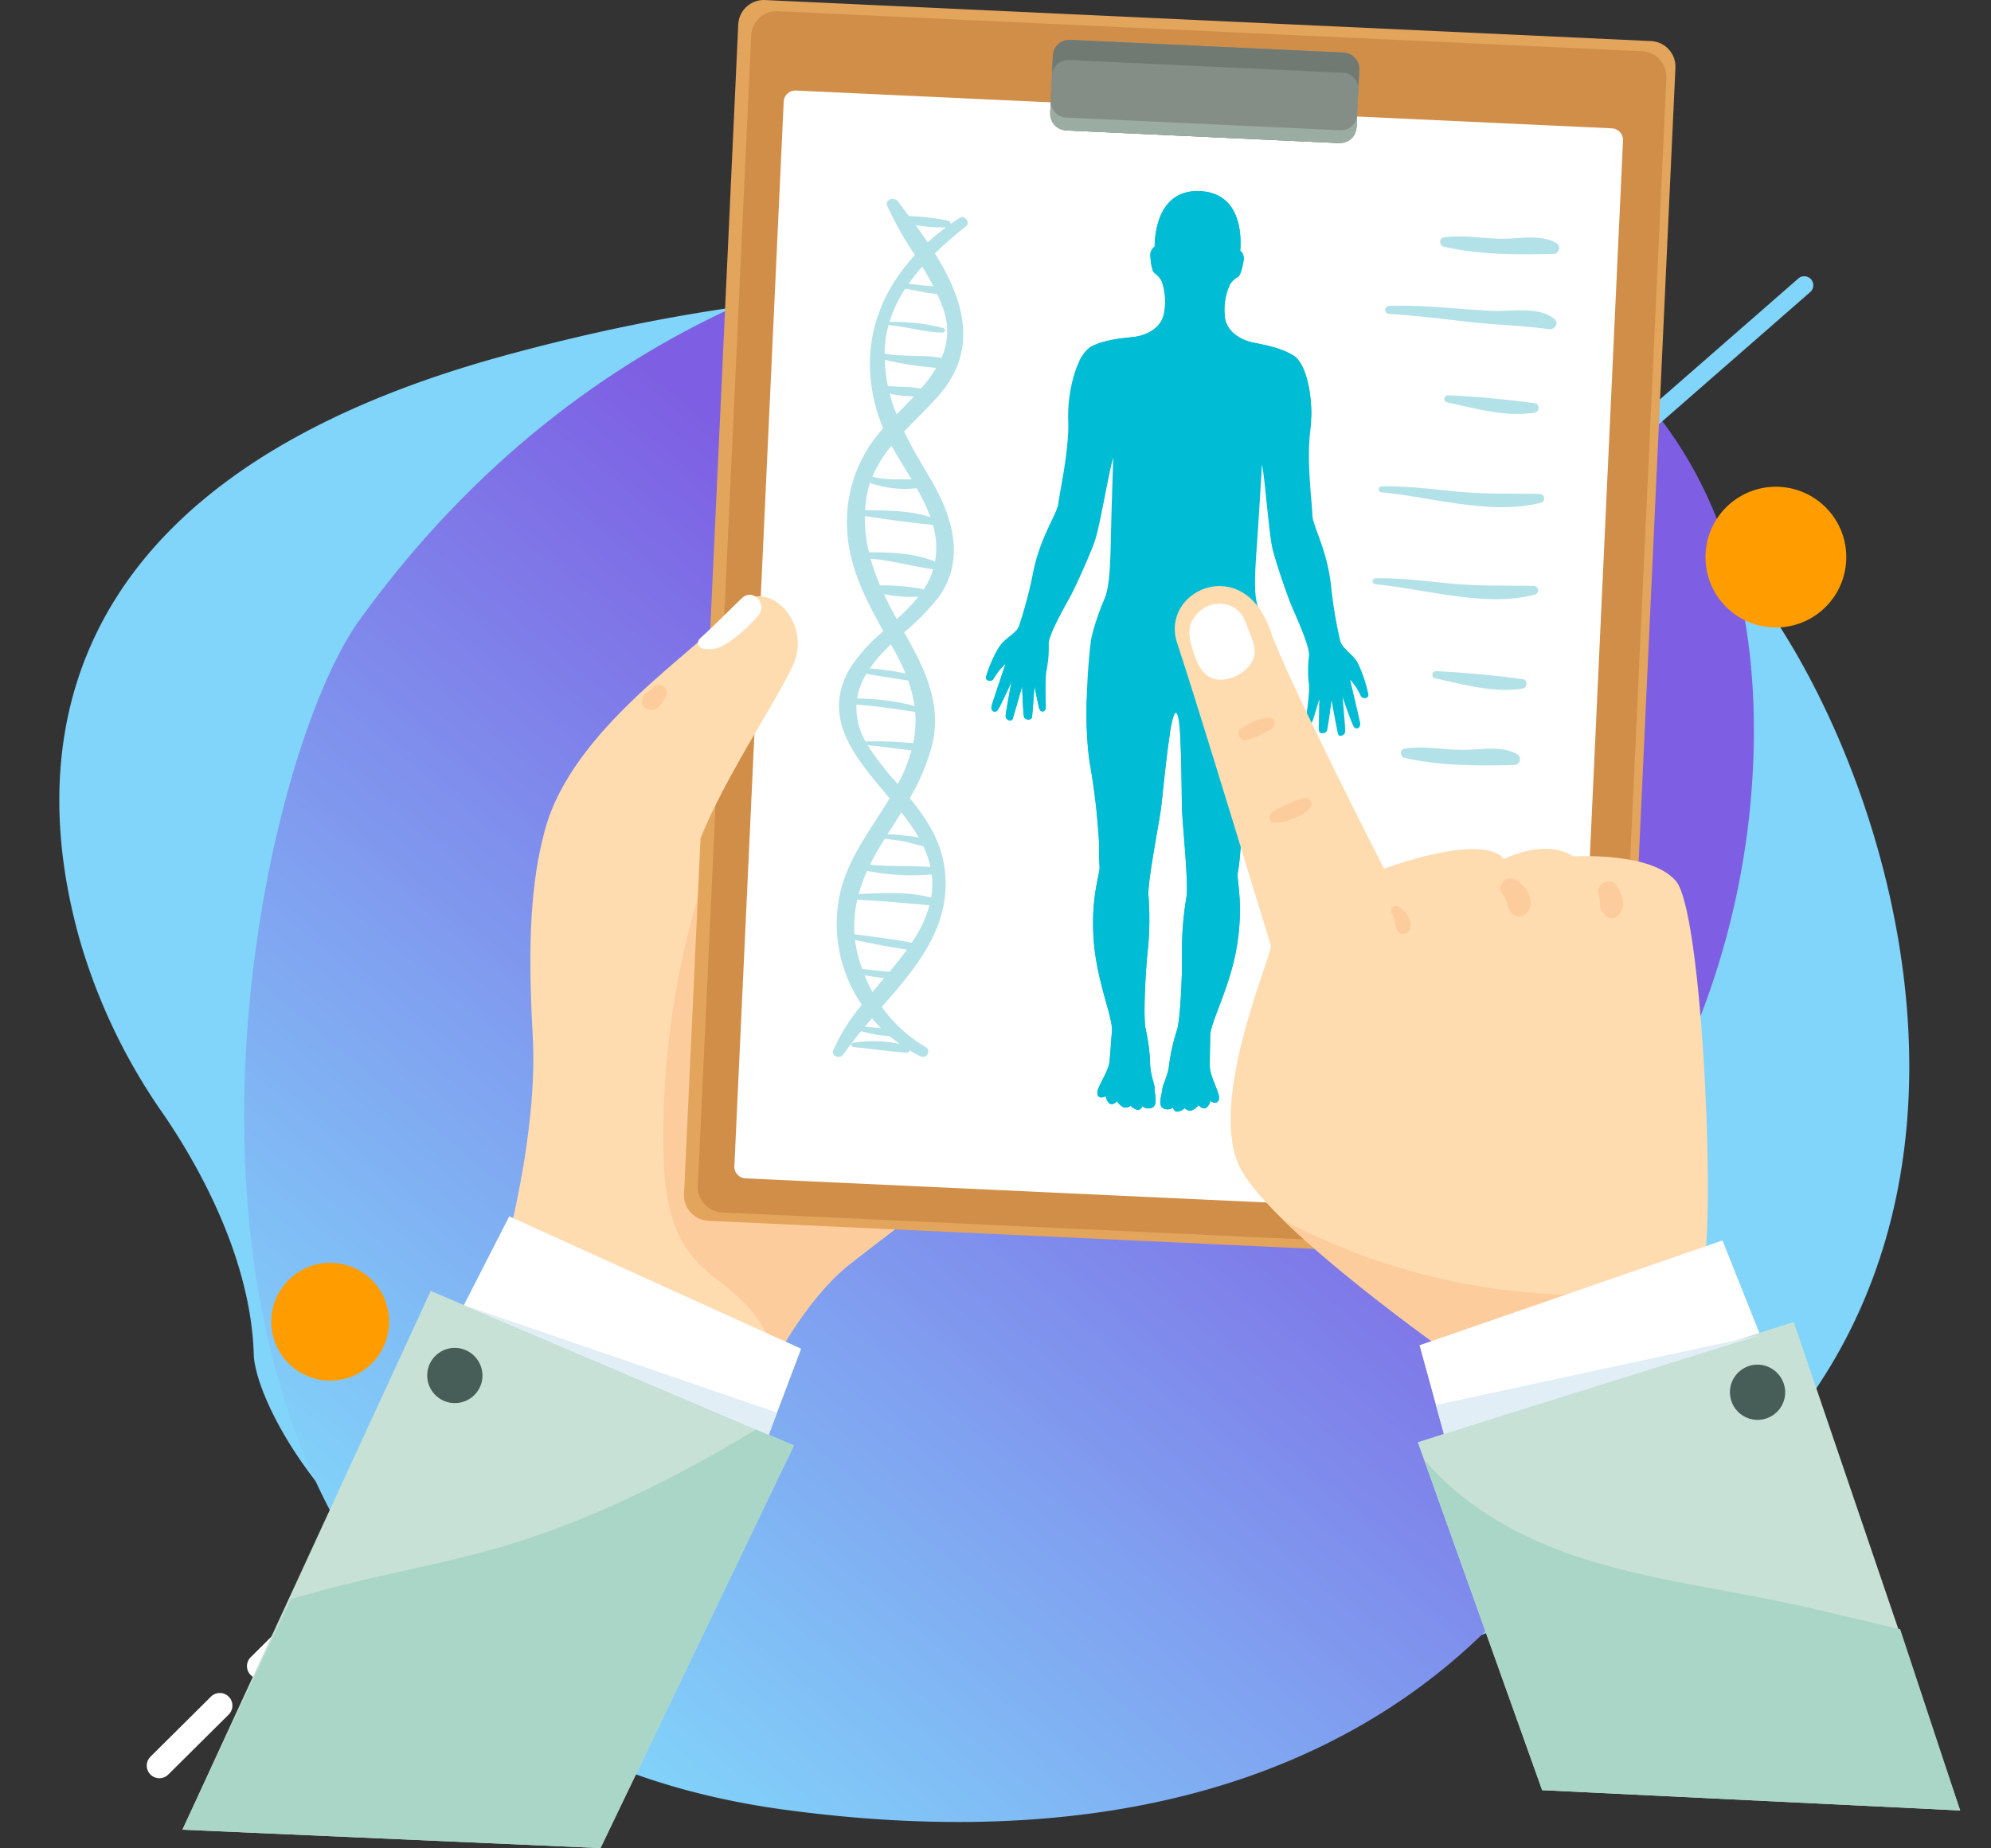 <svg xmlns="http://www.w3.org/2000/svg" xmlns:xlink="http://www.w3.org/1999/xlink" width="402.642" height="373.835" viewBox="0 0 402.642 373.835">
  <rect x="0" y="0" width="402.642" height="373.835" fill="#333333" stroke="none"/>
  <defs>
    <linearGradient id="linear-gradient" x1="-0.088" y1="1.297" x2="0.603" y2="0.362" gradientUnits="objectBoundingBox">
      <stop offset="0" stop-color="#81d4fa"/>
      <stop offset="0.424" stop-color="#81d4fa"/>
      <stop offset="1" stop-color="#7e5ee3"/>
    </linearGradient>
  </defs>
  <g id="Grupo_163041" data-name="Grupo 163041" transform="translate(-183.598 -490.999)">
    <g id="Grupo_162522" data-name="Grupo 162522" transform="translate(10329.598 2266.269)">
      <path id="Trazado_100532" data-name="Trazado 100532" d="M337.382,72.751c-19.689-20.583-90-88.337-235.326-69.469C3.878,16.029-4.008,73.4,1.209,109.284a118.834,118.834,0,0,0,11.546,35.976c5.1,10.192,13.7,30.9,11.485,50.991-1.792,16.278,33.752,113.209,210.011,95.2S368.38,105.158,337.382,72.751Z" transform="translate(-10146 -1692.248) rotate(-8)" fill="#81d4fa"/>
      <path id="Trazado_100534" data-name="Trazado 100534" d="M921.708,275.229c16.454-22.656,75.219-97.232,196.666-76.465,82.049,14.031,88.639,77.182,84.279,116.677a161.768,161.768,0,0,1-9.649,39.6c-4.258,11.218-11.446,34.009-9.6,56.126,1.5,17.917-28.207,124.609-175.51,104.785S895.8,310.9,921.708,275.229Z" transform="translate(-10994.971 -1925.117)" fill="url(#linear-gradient)"/>
      <g id="Grupo_53817" data-name="Grupo 53817" transform="translate(-10116.317 -1488.7)">
        <path id="Trazado_100506" data-name="Trazado 100506" d="M991.11,495.074,942.835,543a2.55,2.55,0,0,1-3.593-3.619l48.275-47.925a2.55,2.55,0,1,1,3.593,3.619Z" transform="translate(-918.245 -490.714)" fill="#fff"/>
        <path id="Trazado_100507" data-name="Trazado 100507" d="M928.181,569.219l-12.187,12.1A2.55,2.55,0,1,1,912.4,577.7l12.186-12.1a2.55,2.55,0,1,1,3.592,3.619Z" transform="translate(-911.649 -508.934)" fill="#fff"/>
      </g>
      <g id="Grupo_53818" data-name="Grupo 53818" transform="translate(-10087.768 -1467.949)">
        <path id="Trazado_100508" data-name="Trazado 100508" d="M997.584,520.853,968.353,549.41a1.532,1.532,0,1,1-2.14-2.191l29.231-28.557a1.532,1.532,0,0,1,2.141,2.191Z" transform="translate(-953.492 -518.226)" fill="#7e5ee3"/>
        <path id="Trazado_100509" data-name="Trazado 100509" d="M959.48,565.034l-7.38,7.209a1.532,1.532,0,0,1-2.141-2.192l7.379-7.208a1.532,1.532,0,1,1,2.141,2.191Z" transform="translate(-949.499 -529.083)" fill="#7e5ee3"/>
      </g>
      <path id="Trazado_100510" data-name="Trazado 100510" d="M1206.542,150.811l-36.71,32.069a1.827,1.827,0,0,0,2.4,2.752l36.71-32.069a1.827,1.827,0,1,0-2.4-2.752Z" transform="translate(-10988.913 -1869.706)" fill="#81d4fa"/>
      <path id="Trazado_100511" data-name="Trazado 100511" d="M1157.075,204.348l-9.267,8.1a1.827,1.827,0,1,0,2.4,2.752l9.267-8.1a1.827,1.827,0,0,0-2.4-2.752Z" transform="translate(-10982.282 -1885.82)" fill="#81d4fa"/>
      <circle id="Elipse_4060" data-name="Elipse 4060" cx="11.915" cy="11.915" r="11.915" transform="translate(-10091.136 -1519.829)" fill="#ff9d00"/>
      <circle id="Elipse_4061" data-name="Elipse 4061" cx="14.237" cy="14.237" r="14.237" transform="translate(-9801.098 -1676.811)" fill="#ff9d00"/>
    </g>
    <g id="Grupo_162853" data-name="Grupo 162853" transform="translate(175.341 382.314)">
      <g id="Grupo_162852" data-name="Grupo 162852" transform="translate(45.146 108.685)">
        <path id="Trazado_202502" data-name="Trazado 202502" d="M118.127,372.332l19.6-69.611,27.149-42.4,34.533,70.02,14.733,26.287s-17.833,13.446-26.978,20.577-16.088,21.082-16.088,21.082l-42.521-15.4Z" transform="translate(-52.103 -121.577)" fill="#ffdbb0"/>
        <path id="Trazado_202503" data-name="Trazado 202503" d="M152.291,356.868c.127,7.535.953,15.577,5.695,21.433,3.335,4.119,8.26,6.687,11.723,10.7,2.374,2.751,3.973,6.069,5.8,9.222,2.532-4.452,7.974-13.121,14.558-18.256,9.145-7.131,26.978-20.577,26.978-20.577L202.308,333.1l-19.9-40.344L162.568,295.9A169.5,169.5,0,0,0,152.291,356.868Z" transform="translate(-55.005 -124.334)" fill="#fccc9c"/>
        <path id="Trazado_202504" data-name="Trazado 202504" d="M352.4,116.993l-179.185-8.3a5.176,5.176,0,0,0-5.411,4.932l-10.962,236.59a5.178,5.178,0,0,0,4.933,5.411l179.185,8.3a5.176,5.176,0,0,0,5.411-4.932L357.328,122.4A5.177,5.177,0,0,0,352.4,116.993Z" transform="translate(-55.393 -108.685)" fill="#e3a45c"/>
        <path id="Trazado_202505" data-name="Trazado 202505" d="M350.825,119.267l-174.732-8.1a5.177,5.177,0,0,0-5.411,4.933L159.9,348.735a5.176,5.176,0,0,0,4.932,5.41l174.732,8.1a5.176,5.176,0,0,0,5.411-4.932l10.778-232.629A5.177,5.177,0,0,0,350.825,119.267Z" transform="translate(-55.654 -108.896)" fill="#d08e48"/>
        <path id="Trazado_202506" data-name="Trazado 202506" d="M335.229,356.39l-165.016-7.646a2.362,2.362,0,0,1-2.25-2.469L177.94,130.95a2.361,2.361,0,0,1,2.469-2.25l165.015,7.646a2.362,2.362,0,0,1,2.251,2.47L337.7,354.14A2.362,2.362,0,0,1,335.229,356.39Z" transform="translate(-56.34 -110.386)" fill="#fff"/>
        <path id="Trazado_202507" data-name="Trazado 202507" d="M117.435,372.368s6.544-23.5,5.459-42.892-.358-31.088,2.42-41.545c5.526-20.794,31.014-36.4,37.685-44.489s16.7,2.033,12.5,11.073-18.132,28.963-20.829,41.85" transform="translate(-52.044 -119.891)" fill="#ffdbb0"/>
        <path id="Trazado_202508" data-name="Trazado 202508" d="M300.9,252.747a27.682,27.682,0,0,0-2.058-6.208c-.975-1.964-3.269-3.066-3.623-4.646A87.112,87.112,0,0,1,293.33,230.5c-.867-7.362-3.717-11.83-3.753-14.106s-1.206-10.789-.427-16.866-.581-13.532-3.342-15.295-6.646-2.3-8.545-2.741-5.309-2.023-5.428-5.582a12.36,12.36,0,0,1,1.062-6.064,4.32,4.32,0,0,1,1.636-1.558c.587-.4.956-2.231,1.155-3.43a2.033,2.033,0,0,0-.7-1.88c.169-2.125.61-11.629-8.114-12.033s-9.164,9.1-9.192,11.231a2.032,2.032,0,0,0-.866,1.808c.086,1.212.284,3.07.832,3.522a4.317,4.317,0,0,1,1.485,1.7,12.36,12.36,0,0,1,.5,6.136c-.447,3.533-3.988,4.791-5.92,5.056s-5.849.44-8.762,1.94-4.957,8.8-4.743,14.921-1.738,14.491-1.985,16.754-3.5,6.449-5.042,13.7a87.083,87.083,0,0,1-2.934,11.166c-.5,1.541-2.884,2.426-4.037,4.291a27.7,27.7,0,0,0-2.623,5.991c-.185.916,1.089,1.046,1.469.5a13,13,0,0,1,2.492-3.155s-2.473,7.349-2.81,8.471.638,1.593,1.164.978,2.825-5.769,2.825-5.769-1.136,6.131-1.173,6.912,1.15,1.262,1.393.633,1.943-6.663,1.943-6.663.179,5.34.356,6.129,1.524.853,1.628.146.505-6.3.505-6.3.578,2.869.87,4.234,1.372,1.059,1.418.066-.311-5.559.126-7.315a23.4,23.4,0,0,0,.469-5.523c.027-2.131,3.88-8.563,4.819-10.439s3.55-7.582,4.536-10.452,2.859-14.155,3.69-16.746c0,0-.36,10.859-.485,16.611s-.3,9.51-1.262,11.883a49.086,49.086,0,0,0-2.634,7.768c-.463,2.324-1.791,16.407-.392,25.322a136.6,136.6,0,0,1,1.906,16.4,46.214,46.214,0,0,0,.1,4.7c.148,1.393-1.766,5.89-1.208,14.552s3.952,15.963,3.713,18.83-.309,4.357-.5,6.161-2.132,4.592-2.4,5.86.671,1.631,1.658,1.037a2.157,2.157,0,0,0,.376,1.083c.4.658,1.029.794,1.921-.017a3.213,3.213,0,0,0,1.329,1.234,1.566,1.566,0,0,0,1.4-.361,2.5,2.5,0,0,0,1.243.8c.841.253,1.1-.7,1.1-.7a1.931,1.931,0,0,0,2.012.306c1.195-.478.452-2.857.5-3.815s-.936-2.816-.924-5.375a39.528,39.528,0,0,0-.956-6.975c-.414-2.577-.015-11.2.536-16.181a62.5,62.5,0,0,0,.072-10.766c-.07-3.1,2.019-13.661,2.5-17.051s1.839-19.746,3.081-19.689,1.084,16.47,1.246,19.889,1.264,14.133.909,17.208a62.518,62.518,0,0,0-.923,10.726c.087,5.015-.312,13.633-.963,16.161a39.425,39.425,0,0,0-1.6,6.857c-.225,2.548-1.372,4.308-1.417,5.266s-1,3.258.142,3.845a1.93,1.93,0,0,0,2.031-.12s.168.968,1.029.794a2.494,2.494,0,0,0,1.311-.685,1.566,1.566,0,0,0,1.363.49,3.215,3.215,0,0,0,1.437-1.106c.812.89,1.455.813,1.91.195a2.155,2.155,0,0,0,.475-1.044c.928.683,1.9.408,1.747-.878s-1.829-4.243-1.852-6.056.047-3.3.073-6.181,4.081-9.833,5.438-18.407-.134-13.228.143-14.6a46.044,46.044,0,0,0,.536-4.666,136.732,136.732,0,0,1,3.414-16.154c2.218-8.747,2.2-22.893,1.953-25.25a49.139,49.139,0,0,0-1.9-7.979c-.74-2.451-.565-6.21-.157-11.949s1.052-16.584,1.052-16.584c.588,2.657,1.41,14.068,2.126,17.016s2.787,8.872,3.55,10.826,4,8.715,3.834,10.84a23.3,23.3,0,0,0-.044,5.542c.273,1.79-.505,6.3-.552,7.3s1,1.4,1.419.066,1.257-4.136,1.257-4.136-.117,5.61-.08,6.323,1.386.775,1.635,0,.92-6.07.92-6.07,1.136,6.165,1.319,6.814,1.409.278,1.445-.5-.529-6.99-.529-6.99,1.814,5.344,2.281,6.006,1.48.282,1.248-.866-2.014-8.694-2.014-8.694a12.982,12.982,0,0,1,2.19,3.372C299.719,253.687,301,253.675,300.9,252.747Z" transform="translate(-61.067 -112.277)" fill="#00bcd4"/>
        <rect id="Rectángulo_46748" data-name="Rectángulo 46748" width="18.329" height="62.021" rx="3.564" transform="translate(175.343 26.227) rotate(-87.347)" fill="#848e86"/>
        <rect id="Rectángulo_46749" data-name="Rectángulo 46749" width="18.329" height="62.021" rx="3.564" transform="translate(175.343 26.227) rotate(-87.347)" fill="#848e86"/>
        <path id="Trazado_202509" data-name="Trazado 202509" d="M297.2,120.071,241.758,117.5a3.261,3.261,0,0,0-3.409,3.106l-.189,4.084a3.261,3.261,0,0,1,3.409-3.107l55.439,2.569a3.26,3.26,0,0,1,3.106,3.408l.189-4.084A3.261,3.261,0,0,0,297.2,120.071Z" transform="translate(-62.308 -109.434)" fill="#707a73"/>
        <path id="Trazado_202510" data-name="Trazado 202510" d="M296.435,136.927,241,134.357a3.262,3.262,0,0,1-3.107-3.408l-.12,2.6a3.261,3.261,0,0,0,3.106,3.409l55.439,2.568a3.261,3.261,0,0,0,3.409-3.106l.12-2.6A3.261,3.261,0,0,1,296.435,136.927Z" transform="translate(-62.274 -110.578)" fill="#9baca2"/>
        <path id="Trazado_202511" data-name="Trazado 202511" d="M163.767,436.494l12.123-32.128-59.039-26.777-14.5,28.389Z" transform="translate(-50.762 -131.547)" fill="#fff"/>
        <path id="Trazado_202512" data-name="Trazado 202512" d="M130.517,506.782l39.113-81.441L96.184,394.076,45.968,503.057Z" transform="translate(-45.968 -132.948)" fill="#c7e1d6"/>
        <path id="Trazado_202513" data-name="Trazado 202513" d="M109.845,448.633c-10.374,3-21.031,4.908-31.506,7.538-3.5.879-6.973,1.839-10.438,2.836L45.968,505.661l84.55,3.726,39.113-81.442-7.605-3.237C145.543,434.584,128.28,443.3,109.845,448.633Z" transform="translate(-45.968 -135.553)" fill="#aad6c8"/>
        <path id="Trazado_202514" data-name="Trazado 202514" d="M105.924,406.671a5.586,5.586,0,1,0,5.321,5.838A5.637,5.637,0,0,0,105.924,406.671Z" transform="translate(-50.569 -134.019)" fill="#465d58"/>
        <path id="Trazado_202515" data-name="Trazado 202515" d="M168.8,240.868c-2.854,2.709-5.586,5.539-8.491,8.159a1.189,1.189,0,0,0,.429,2c2.351.49,3.872-.169,5.791-1.529a32.842,32.842,0,0,0,5.533-5.047C174.1,242.169,171.114,238.676,168.8,240.868Z" transform="translate(-55.658 -119.864)" fill="#fff"/>
        <path id="Trazado_202516" data-name="Trazado 202516" d="M287.556,184.237c-2.762-1.763-6.646-2.3-8.545-2.741s-5.309-2.023-5.428-5.582a12.361,12.361,0,0,1,1.062-6.064,4.313,4.313,0,0,1,1.636-1.558c.587-.4.956-2.231,1.155-3.43a2.03,2.03,0,0,0-.7-1.879c.169-2.126.61-11.629-8.114-12.034s-9.164,9.1-9.192,11.231a2.032,2.032,0,0,0-.866,1.808c.085,1.212.284,3.07.832,3.522a4.327,4.327,0,0,1,1.485,1.7,12.367,12.367,0,0,1,.5,6.137c-.447,3.533-3.988,4.791-5.92,5.056s-5.849.44-8.762,1.94a6.693,6.693,0,0,0-2.556,3.155c.626.084,1.251.17,1.874.274,9.68,1.609,18.8,5.567,28.3,8.037a105.347,105.347,0,0,0,16.785,2.881C291.226,191.32,289.9,185.732,287.556,184.237Z" transform="translate(-62.817 -112.277)" fill="#00bcd4"/>
        <g id="Grupo_162851" data-name="Grupo 162851" transform="translate(162.503 131.193)">
          <g id="Grupo_162850" data-name="Grupo 162850">
            <g id="Grupo_162847" data-name="Grupo 162847" transform="translate(20.345 9.868)">
              <path id="Trazado_202517" data-name="Trazado 202517" d="M251.993,344.565a3.213,3.213,0,0,0,1.329,1.234,1.566,1.566,0,0,0,1.4-.361,2.5,2.5,0,0,0,1.243.8c.841.253,1.1-.7,1.1-.7a1.931,1.931,0,0,0,2.012.306c1.195-.478.452-2.857.5-3.815s-.936-2.816-.924-5.375a39.525,39.525,0,0,0-.956-6.975c-.414-2.577-.015-11.2.536-16.181a62.5,62.5,0,0,0,.072-10.766c-.07-3.1,2.019-13.661,2.5-17.051.321-2.283,1.044-10.445,1.861-15.516a95.159,95.159,0,0,1-16.318-7.045c-.164-.09-.325-.186-.488-.277a76.1,76.1,0,0,0,.575,13.111,136.6,136.6,0,0,1,1.906,16.4,46.214,46.214,0,0,0,.1,4.7c.148,1.393-1.766,5.889-1.208,14.552s3.952,15.963,3.712,18.83-.308,4.357-.5,6.161-2.132,4.592-2.4,5.86.671,1.631,1.658,1.037a2.157,2.157,0,0,0,.376,1.083C250.469,345.241,251.1,345.377,251.993,344.565Z" transform="translate(-245.805 -262.853)" fill="#00bcd4"/>
            </g>
            <g id="Grupo_162848" data-name="Grupo 162848">
              <path id="Trazado_202518" data-name="Trazado 202518" d="M225.058,258.258a13,13,0,0,1,2.492-3.155s-2.473,7.349-2.81,8.471.638,1.593,1.164.978,2.825-5.769,2.825-5.769-1.136,6.131-1.173,6.912,1.15,1.262,1.393.633,1.943-6.663,1.943-6.663.179,5.34.356,6.129,1.524.853,1.628.146.505-6.3.505-6.3.578,2.869.87,4.234,1.372,1.059,1.418.066a61.342,61.342,0,0,1,.045-6.891,79.014,79.014,0,0,0-8.181-4.363c-.493-.22-1-.414-1.5-.617a27.874,27.874,0,0,0-2.446,5.695C223.4,258.679,224.677,258.809,225.058,258.258Z" transform="translate(-223.57 -252.068)" fill="#00bcd4"/>
            </g>
            <g id="Grupo_162849" data-name="Grupo 162849" transform="translate(35.255 17.85)">
              <path id="Trazado_202519" data-name="Trazado 202519" d="M273.966,344.342c-.154-1.286-1.829-4.243-1.852-6.056s.047-3.3.073-6.181,4.081-9.833,5.438-18.407-.134-13.228.143-14.6a46.063,46.063,0,0,0,.536-4.665,136.69,136.69,0,0,1,3.414-16.155c.238-.938.448-1.94.638-2.98a120.677,120.677,0,0,1-16.227-3.719c.307,5.142.277,12.837.382,15.057.161,3.419,1.264,14.133.909,17.208a62.515,62.515,0,0,0-.923,10.726c.087,5.015-.312,13.633-.963,16.161a39.447,39.447,0,0,0-1.6,6.857c-.225,2.548-1.372,4.308-1.417,5.266s-1,3.258.142,3.845a1.931,1.931,0,0,0,2.031-.12s.168.968,1.029.794a2.494,2.494,0,0,0,1.311-.685,1.566,1.566,0,0,0,1.363.49,3.215,3.215,0,0,0,1.437-1.106c.812.89,1.455.813,1.91.195a2.156,2.156,0,0,0,.475-1.044C273.147,345.9,274.119,345.628,273.966,344.342Z" transform="translate(-262.101 -271.577)" fill="#00bcd4"/>
            </g>
          </g>
        </g>
        <path id="Trazado_202520" data-name="Trazado 202520" d="M321.388,393.979s-35.625-25.006-42.633-37.591,5.252-41.2,6.023-45.253c0,0-15.393-50.648-18.986-61.324s13.446-18.406,18.864-2.484c3.212,9.435,22.958,48.076,22.958,48.076s19.851-7.406,24.27-1.946c0,0,8.372-4.284,14.037-.518,0,0,15.812-1.019,20.785,5.05s7.68,61.079,5.813,76.173S327.743,395.441,321.388,393.979Z" transform="translate(-64.615 -119.7)" fill="#ffdbb0"/>
        <path id="Trazado_202521" data-name="Trazado 202521" d="M371.62,391.861A130.86,130.86,0,0,1,289.388,378.5c12.914,12.568,34.048,27.4,34.048,27.4C328.909,407.163,361.485,402.75,371.62,391.861Z" transform="translate(-66.663 -131.624)" fill="#fccc9c"/>
        <path id="Trazado_202522" data-name="Trazado 202522" d="M328.5,437.226l-9.1-33.111,61.262-21.2,11.814,29.609Z" transform="translate(-69.215 -131.999)" fill="#fff"/>
        <path id="Trazado_202523" data-name="Trazado 202523" d="M344.163,495.644l-25.146-70.372,76.023-24.34,33.655,98.821Z" transform="translate(-69.182 -133.531)" fill="#c7e1d6"/>
        <path id="Trazado_202524" data-name="Trazado 202524" d="M349.326,450.279c-10.961-3.909-21.539-10.107-28.908-18.94l23.865,66.89,84.531,4.109-12.131-36.67c-7.993-1.824-15.964-3.868-23.962-5.538C378.186,457.095,363.311,455.267,349.326,450.279Z" transform="translate(-69.301 -136.116)" fill="#aad6c8"/>
        <path id="Trazado_202525" data-name="Trazado 202525" d="M393.852,410.378a5.585,5.585,0,1,0,5.321,5.838A5.637,5.637,0,0,0,393.852,410.378Z" transform="translate(-75.048 -134.334)" fill="#465d58"/>
        <path id="Trazado_202526" data-name="Trazado 202526" d="M314.615,309.1c-.781-.514-1.957.425-1.405,1.281a4.348,4.348,0,0,1,.638,1.511,6.2,6.2,0,0,0,.578,2.077,1.342,1.342,0,0,0,2.437-.2C317.668,311.936,316.066,310.05,314.615,309.1Z" transform="translate(-68.676 -125.711)" fill="#fccc9c"/>
        <path id="Trazado_202527" data-name="Trazado 202527" d="M342.892,305.832a6.639,6.639,0,0,0-2.5-2.643,2.023,2.023,0,0,0-2.585,3.048c.1.105.193.214.283.327.034.041.052.061.074.086a1.446,1.446,0,0,0,.094.177c.07.124.134.249.192.378.014.029.019.038.03.061s.016.082.04.176a8.258,8.258,0,0,1,.242,1.03,3.211,3.211,0,0,0,.866,1.453,1.961,1.961,0,0,0,2.776.129,3.206,3.206,0,0,0,1.015-1.995A5.354,5.354,0,0,0,342.892,305.832Z" transform="translate(-70.736 -125.193)" fill="#fccc9c"/>
        <path id="Trazado_202528" data-name="Trazado 202528" d="M363.821,307.129a12.121,12.121,0,0,0-1.021-2.509c-1.1-2.05-4.4-.89-3.841,1.414a7.442,7.442,0,0,1,.26,1.766,3.005,3.005,0,0,0,.4,1.7c.215.341.475.623.717.94a1.793,1.793,0,0,0,2.792-.229A3.133,3.133,0,0,0,363.821,307.129Z" transform="translate(-72.573 -125.253)" fill="#fccc9c"/>
        <path id="Trazado_202529" data-name="Trazado 202529" d="M280.213,246.689c-.714-2.106-1.938-3.927-4.257-4.367a6.09,6.09,0,0,0-6.636,2.954,1.557,1.557,0,0,0-.265.379,5.681,5.681,0,0,0-.46,3.355c.016.136.032.271.057.406a17.125,17.125,0,0,0,.632,2.324c.64,1.926,1.4,4.081,3.227,5.182,3.211,1.937,8.872-1.06,9.206-4.692C281.884,250.411,280.781,248.364,280.213,246.689Z" transform="translate(-64.889 -120.036)" fill="#fff"/>
        <path id="Trazado_202530" data-name="Trazado 202530" d="M323.03,417.979l65.575-14.153-63.968,20Z" transform="translate(-69.523 -133.777)" fill="#e1eef5"/>
        <path id="Trazado_202531" data-name="Trazado 202531" d="M108.183,397.2l61.636,26.238,1.692-4.484Z" transform="translate(-51.257 -133.214)" fill="#e1eef5"/>
        <path id="Trazado_202532" data-name="Trazado 202532" d="M151.8,260.321a1.61,1.61,0,0,0-2.176.464c.119-.14.118-.143,0-.008-.1.1-.2.2-.3.29-.072.064-.145.126-.221.187-.03.025-.169.125-.22.164a2.856,2.856,0,0,0-.954.8,3,3,0,0,0-.363,1.227c-.16.943.76,1.567,1.545,1.7a2.091,2.091,0,0,0,1.311-.187,3.618,3.618,0,0,0,1.081-1.1,7.353,7.353,0,0,0,.944-1.728A1.572,1.572,0,0,0,151.8,260.321Z" transform="translate(-54.603 -121.555)" fill="#fccc9c"/>
        <path id="Trazado_202533" data-name="Trazado 202533" d="M285.285,267.388a10.082,10.082,0,0,0-2.61.629c-.895.361-1.694.985-2.6,1.361-1.41.586-.528,2.814.909,2.47a20.645,20.645,0,0,0,2.516-.829,24.257,24.257,0,0,0,2.589-1.435A1.185,1.185,0,0,0,285.285,267.388Z" transform="translate(-65.811 -122.177)" fill="#fccc9c"/>
        <path id="Trazado_202534" data-name="Trazado 202534" d="M293.219,285.14a19.891,19.891,0,0,0-3.712,1.41c-1.06.44-2.534,1.006-3.126,2.04a.992.992,0,0,0,.52,1.469,7.761,7.761,0,0,0,4.035-.785,7.333,7.333,0,0,0,3.586-2.267C295.208,286.1,294.205,284.948,293.219,285.14Z" transform="translate(-66.396 -123.685)" fill="#fccc9c"/>
      </g>
      <path id="Trazado_202535" data-name="Trazado 202535" d="M281.333,192.194h.306" transform="translate(-20.832 -7.1)" fill="#bc2625"/>
      <path id="Trazado_202536" data-name="Trazado 202536" d="M215.361,156.494c-.631.41-1.246.83-1.85,1.259a.6.6,0,0,0-.479-.683,45.047,45.047,0,0,0-7.913-.936c-.751-1.009-1.5-2-2.229-2.969s-2.72-.429-2.156.909a68.81,68.81,0,0,0,5.6,9.94c-8.369,9.052-11.668,20.8-6.939,33.8.156.425.328.849.506,1.273a27.935,27.935,0,0,0-7.27,20.564c.314,7.323,3.736,14.1,7.316,20.444a34.208,34.208,0,0,0-6.527,7.153c-6.436,10.425,1.082,18.685,7.8,26.656-3.605,5.949-7.984,11.531-9.821,18.317a28.869,28.869,0,0,0,4.2,23.449,37.639,37.639,0,0,0-5.769,9.2c-.5,1.233,1.361,1.826,2.026.855,1.1-1.611,2.327-3.179,3.6-4.729a25.448,25.448,0,0,0,5.77,1.02c.66.564,1.352,1.088,2.059,1.593a25.3,25.3,0,0,0-9.53-.231c-.512.079-.329.8.114.843,3.576.344,7.174.888,10.751,1.147a.545.545,0,0,0,.617-.479c.716.428,1.443.837,2.2,1.2,1.232.595,2.29-1.145,1.082-1.851a28.67,28.67,0,0,1-8.879-8.134c7.077-8.114,14.117-16.322,12.715-27.832-.689-5.651-3.607-10.165-7.069-14.409a41.833,41.833,0,0,0,4.542-10.836c1.989-8.245-1.608-15.566-5.591-22.534l-.093-.166a48.009,48.009,0,0,0,6.9-7.014c5.709-7.8,2.766-16.717-1.7-24.232-1.853-3.12-3.678-6.209-5.206-9.375,2.287-2.418,4.744-4.714,6.882-7.13,8.415-9.508,5.084-19.686-.651-28.891,2.024-1.979,4.176-3.813,6.3-5.51C217.617,157.413,216.372,155.839,215.361,156.494Zm-7.558,9.877c.8,1.3,1.563,2.625,2.263,3.977-.9-.1-1.814-.145-2.707-.247-.766-.087-1.534-.192-2.3-.276A40,40,0,0,1,207.8,166.371ZM196.17,320.127q.726-.863,1.467-1.721c.576.687,1.187,1.343,1.821,1.977C198.363,320.289,197.259,320.236,196.17,320.127Zm1.565-7.047a32.059,32.059,0,0,1-1.6-3.38c1.319.216,2.652.431,3.987.565C199.327,311.2,198.528,312.141,197.734,313.08Zm3.444-4.066c-1.84-.2-3.684-.371-5.52-.6-.291-.816-.562-1.642-.79-2.488a23.873,23.873,0,0,1-.646-3.36c3.477.709,6.992,1.48,10.508,1.926C203.632,306.02,202.424,307.522,201.178,309.014Zm4.505-5.9c-3.811-.748-7.727-1.173-11.579-1.717a23.907,23.907,0,0,1,.561-6.979c4.9.232,9.738.714,14.618,1.113A25.561,25.561,0,0,1,205.684,303.11Zm4.041-13.811a16.1,16.1,0,0,1-.112,4.695c-4.673-1.275-9.817-.921-14.658-.735a32.035,32.035,0,0,1,1.691-4.676,47.19,47.19,0,0,0,13,.736C209.678,289.315,209.7,289.3,209.724,289.3Zm-.253-1.493c-4.084-.325-8.161-.04-12.233-.485.664-1.35,1.411-2.683,2.222-4,.259-.421.526-.839.788-1.258,1.273.243,2.6.3,3.878.566,1.291.267,2.584.721,3.89.947A19.769,19.769,0,0,1,209.472,287.806Zm-2.363-5.977a27.385,27.385,0,0,0-2.824-.379,17.72,17.72,0,0,0-3.512-.229c.935-1.485,1.877-2.969,2.794-4.466A40.613,40.613,0,0,1,207.108,281.829Zm-4.189-10.886c-.015.027-.03.054-.045.081a55.428,55.428,0,0,1-6.112-7.872c2.964.28,5.913.743,8.87,1.052A31.683,31.683,0,0,1,202.919,270.943Zm3.454-14.537a22.189,22.189,0,0,1-.4,6.356,77.194,77.194,0,0,0-9.631-.354,13.787,13.787,0,0,1-1.833-7.454c3.954.27,7.859.875,11.787,1.455A.538.538,0,0,0,206.374,256.405Zm-.132-1.193a47.129,47.129,0,0,0-11.588-1.5,13.142,13.142,0,0,1,.5-2.082,15.619,15.619,0,0,1,1.351-2.906c2.8.516,5.642.908,8.458,1.357A26.064,26.064,0,0,1,206.242,255.212Zm-1.81-6.555a46.888,46.888,0,0,0-7.245-1.01,30.874,30.874,0,0,1,4.282-4.873c.154.268.308.537.46.8A42.552,42.552,0,0,1,204.432,248.657Zm-1.782-10.983c-.919-1.675-1.79-3.366-2.584-5.075a27.48,27.48,0,0,0,6.982.519A39.072,39.072,0,0,1,202.65,237.674Zm7.251-9.685a15.277,15.277,0,0,1-1.832,3.709.618.618,0,0,0-.274-.143,44.929,44.929,0,0,0-8.515-.724,43.8,43.8,0,0,1-1.918-5.4c4.317.366,8.4,1.533,12.651,2.151C209.974,227.722,209.945,227.854,209.9,227.989Zm.057-9.414a16.207,16.207,0,0,1,.434,7.436c-4.057-1.7-9.019-1.885-13.361-1.871a29.3,29.3,0,0,1-.827-7.343c4.531.706,9.141,1.36,13.676,1.785A.7.7,0,0,0,209.958,218.575Zm-.5-1.551c-4.1-1.364-8.85-1.34-13.212-1.414a26.951,26.951,0,0,1,.361-3.051,17.58,17.58,0,0,1,.634-2.446,21.236,21.236,0,0,0,9.439,1.064A38.661,38.661,0,0,1,209.461,217.024Zm-3.815-7.63c-2.652-.083-5.319.2-7.922-.565a25.341,25.341,0,0,1,3.878-6.26C202.845,204.846,204.285,207.109,205.645,209.394Zm-3.038-13.145a37.388,37.388,0,0,1-1.38-4.19,22.549,22.549,0,0,0,4.934.531C205,193.843,203.783,195.059,202.607,196.249Zm4.953-5.223c-2.2-.473-4.469-.274-6.7-.543a29.444,29.444,0,0,1-.635-5.269,67.99,67.99,0,0,0,10.429,1.611A29.7,29.7,0,0,1,207.56,191.026Zm3.234-19.171a31.045,31.045,0,0,1,1.36,3.342,12.954,12.954,0,0,1-.473,9.627c-3.7-.705-7.817-.166-11.477-.88.011-.608.04-1.223.091-1.846a21.61,21.61,0,0,1,.709-3.928c3.674.328,7.253,1.464,10.933,1.521a.466.466,0,0,0,.124-.912,38.227,38.227,0,0,0-10.89-1.224,26.375,26.375,0,0,1,3.206-6.732c.94.167,1.88.328,2.815.506A20.586,20.586,0,0,0,210.794,171.856Zm-1.881-10.407c-.8-1.19-1.628-2.355-2.461-3.5a30.516,30.516,0,0,0,6.175.458A47.916,47.916,0,0,0,208.913,161.449Z" transform="translate(-13.045 -3.74)" fill="#b3e1e8"/>
      <path id="Trazado_202537" data-name="Trazado 202537" d="M347.467,162.29c-3.032-1.676-6.618-1.016-9.959-.891-4.31.16-8.571-.877-12.853-.242-.963.144-.885,1.658,0,1.862,7.315,1.684,14.771,1.624,22.216,1.469A1.188,1.188,0,0,0,347.467,162.29Z" transform="translate(-24.456 -4.443)" fill="#b3e1e8"/>
      <path id="Trazado_202538" data-name="Trazado 202538" d="M338.8,275.29c-3.032-1.676-6.618-1.016-9.958-.891-4.31.16-8.571-.877-12.854-.242-.963.144-.885,1.658,0,1.862,7.315,1.685,14.771,1.624,22.216,1.469A1.187,1.187,0,0,0,338.8,275.29Z" transform="translate(-23.72 -14.051)" fill="#b3e1e8"/>
      <path id="Trazado_202539" data-name="Trazado 202539" d="M346.076,179.014c-3.085-2.714-8.668-1.533-12.489-1.7-7.016-.314-13.957-1.259-20.992-1a.8.8,0,0,0,0,1.609c5.269.338,10.51.953,15.751,1.582,5.518.662,11.077.732,16.564,1.513C345.969,181.166,347.08,179.9,346.076,179.014Z" transform="translate(-23.424 -5.746)" fill="#b3e1e8"/>
      <path id="Trazado_202540" data-name="Trazado 202540" d="M343.241,197.692c-5.743-.793-11.846-1.351-17.641-1.632a.736.736,0,0,0-.195,1.439c5.528,1.189,12.179,3.088,17.836,2.054C344.148,199.388,344.184,197.822,343.241,197.692Z" transform="translate(-24.535 -7.428)" fill="#b3e1e8"/>
      <path id="Trazado_202541" data-name="Trazado 202541" d="M340.574,258.692c-5.743-.793-11.845-1.351-17.641-1.632a.736.736,0,0,0-.195,1.439c5.529,1.189,12.179,3.088,17.836,2.054C341.481,260.388,341.518,258.822,340.574,258.692Z" transform="translate(-24.308 -12.615)" fill="#b3e1e8"/>
      <path id="Trazado_202542" data-name="Trazado 202542" d="M342.97,217.74c-5.36-.135-10.632.07-15.991-.407s-10.657-1.242-16.033-1.136a.608.608,0,0,0,0,1.215c10.138.929,22.2,4.737,32.262,2.084A.9.9,0,0,0,342.97,217.74Z" transform="translate(-23.3 -9.14)" fill="#b3e1e8"/>
      <path id="Trazado_202543" data-name="Trazado 202543" d="M341.637,238.074c-5.361-.135-10.632.069-15.991-.408s-10.658-1.242-16.033-1.136a.608.608,0,0,0,0,1.215c10.138.929,22.2,4.737,32.261,2.084A.9.9,0,0,0,341.637,238.074Z" transform="translate(-23.187 -10.868)" fill="#b3e1e8"/>
    </g>
  </g>
</svg>
